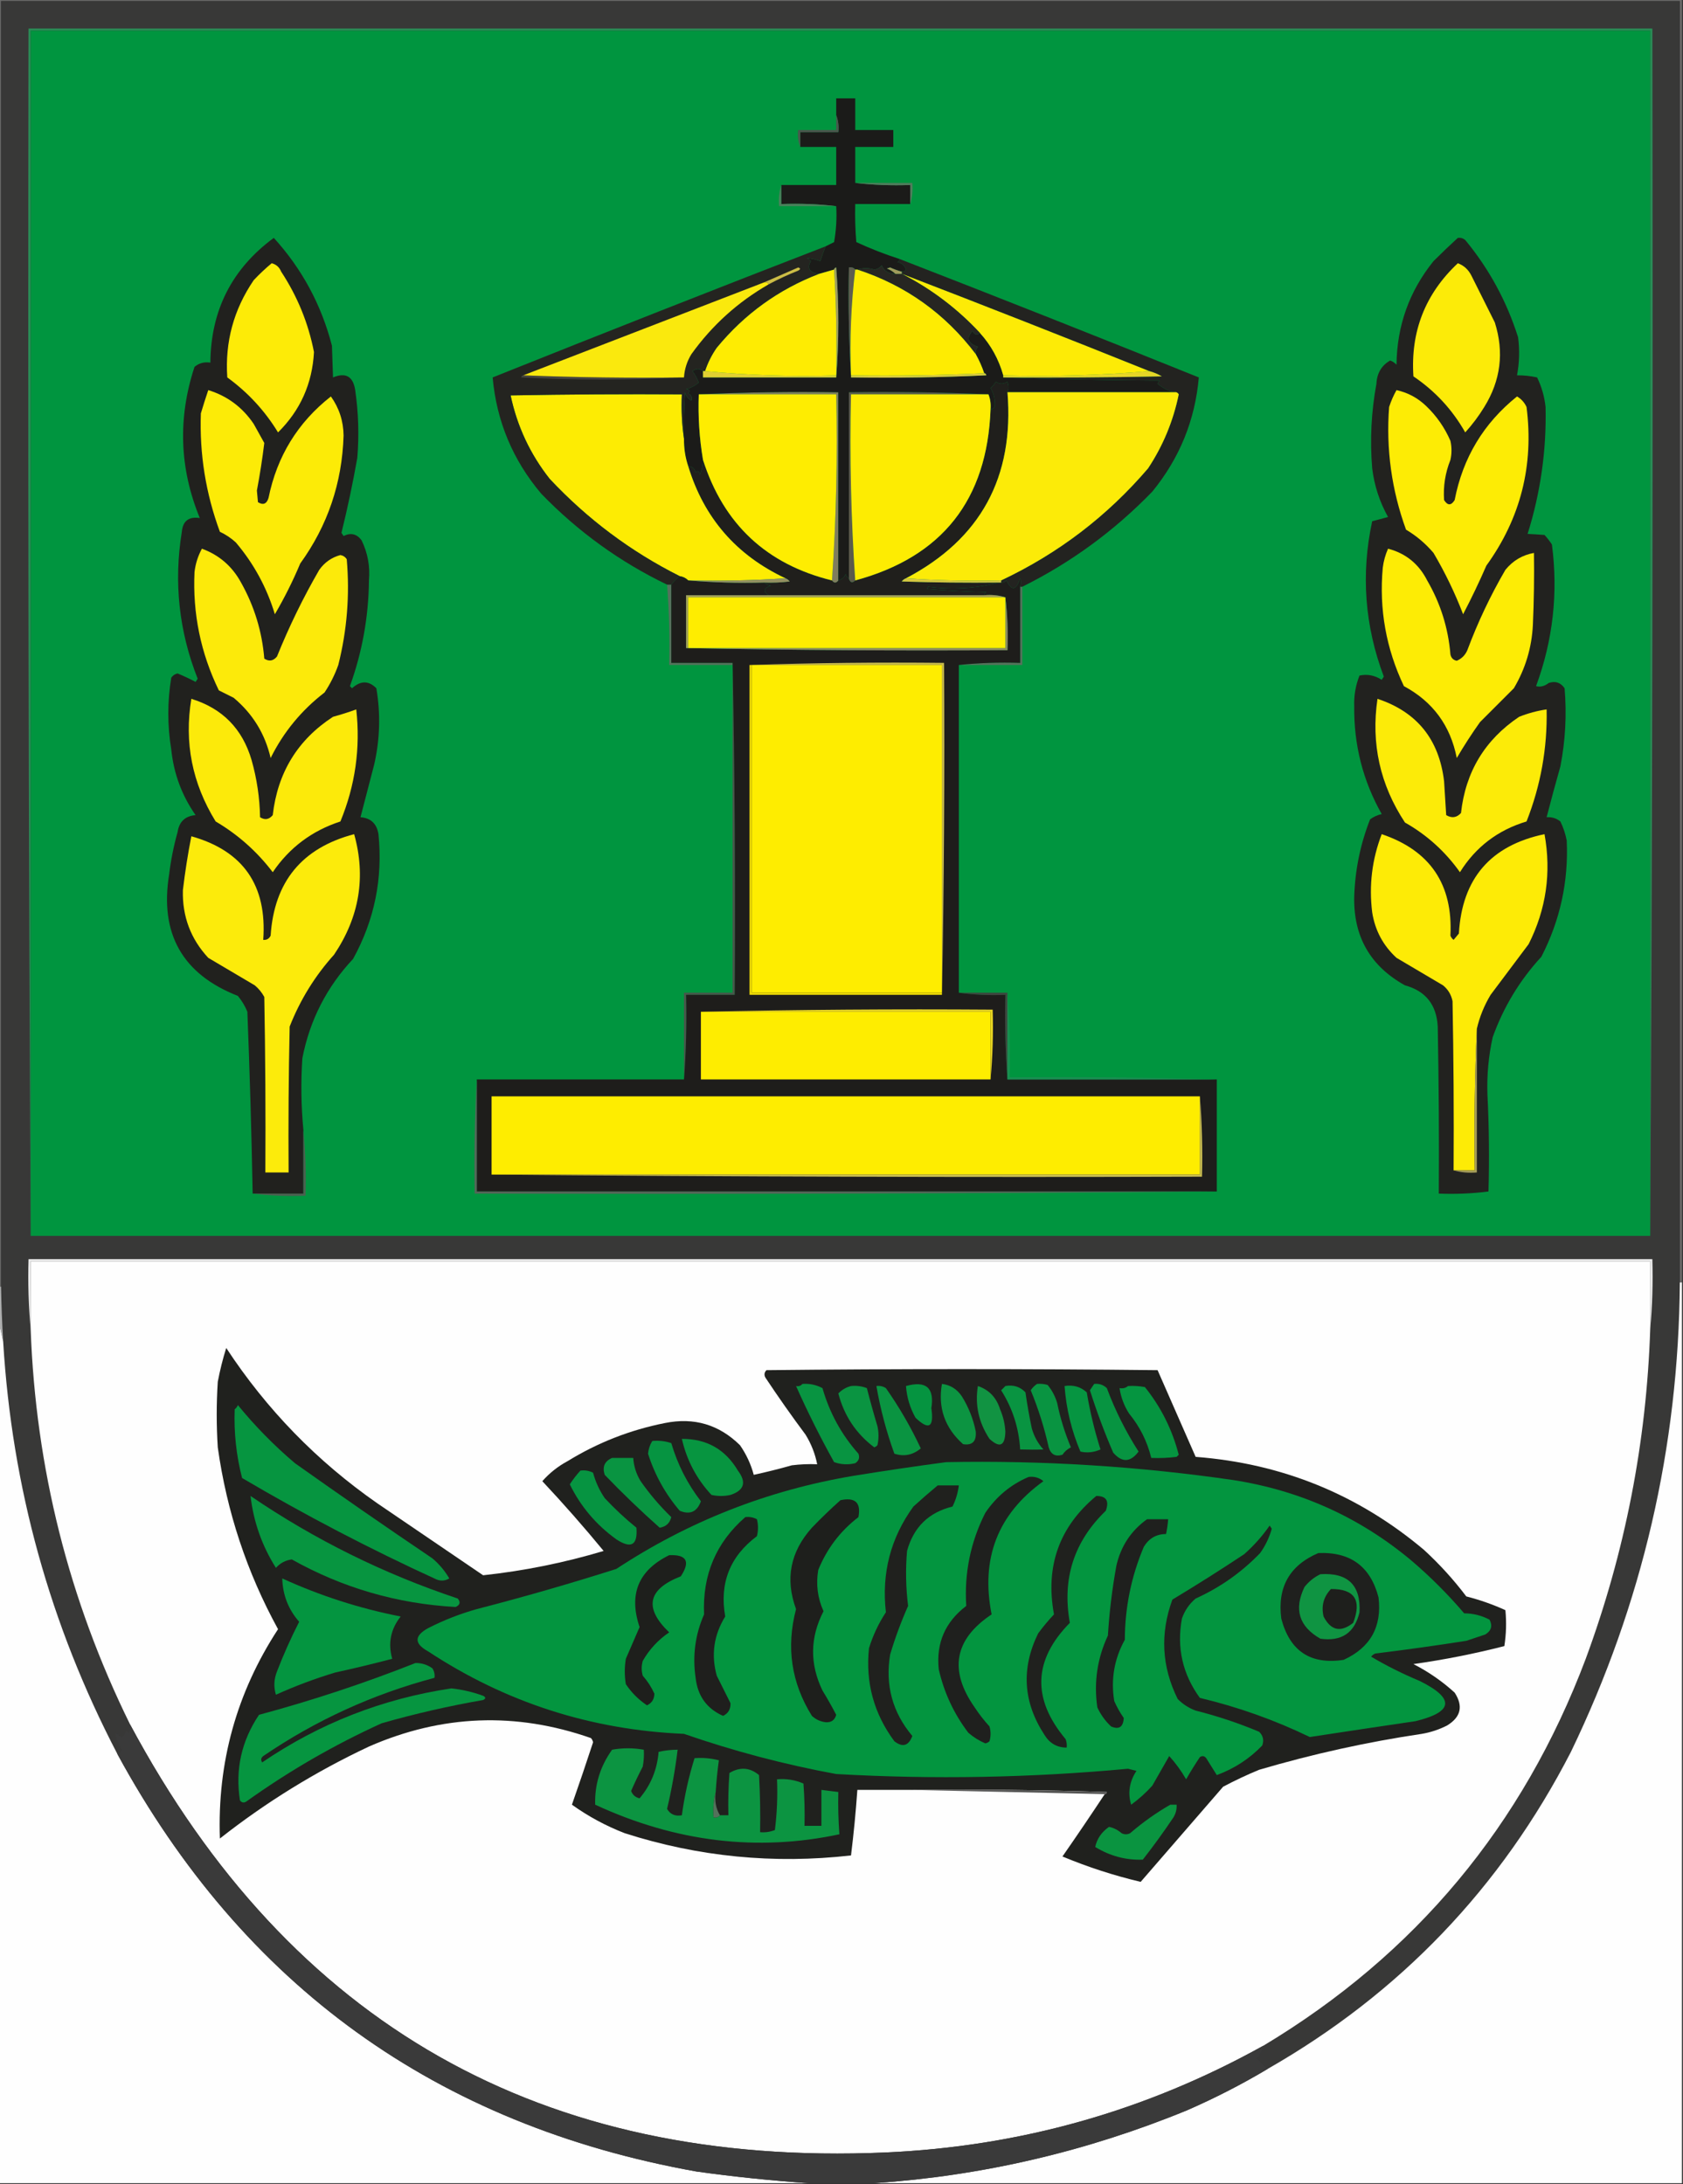 <?xml version="1.0" encoding="UTF-8"?>
<!DOCTYPE svg PUBLIC "-//W3C//DTD SVG 1.1//EN" "http://www.w3.org/Graphics/SVG/1.1/DTD/svg11.dtd">
<svg xmlns="http://www.w3.org/2000/svg" version="1.1" width="796px" height="1033px" style="shape-rendering:geometricPrecision; text-rendering:geometricPrecision; image-rendering:optimizeQuality; fill-rule:evenodd; clip-rule:evenodd" xmlns:xlink="http://www.w3.org/1999/xlink">
<rect width="100%" height="100%" fill="#333333" stroke="none"/>
<g><path style="opacity:1" fill="#6c6c6b" d="M -0.5,-0.5 C 264.833,-0.5 530.167,-0.5 795.5,-0.5C 795.5,201.833 795.5,404.167 795.5,606.5C 795.167,606.5 794.833,606.5 794.5,606.5C 794.5,404.5 794.5,202.5 794.5,0.5C 529.833,0.5 265.167,0.5 0.5,0.5C 0.5,203.167 0.5,405.833 0.5,608.5C 0.167,608.5 -0.167,608.5 -0.5,608.5C -0.5,405.5 -0.5,202.5 -0.5,-0.5 Z"/></g>
<g><path style="opacity:1" fill="#383837" d="M 794.5,606.5 C 793.939,684.49 776.773,758.49 743,828.5C 709.96,892.706 662.127,942.706 599.5,978.5C 597.854,976.854 596.188,975.188 594.5,973.5C 595.986,971.698 596.986,969.698 597.5,967.5C 669.46,924.331 720.293,863.331 750,784.5C 768.561,734.195 778.727,682.195 780.5,628.5C 781.495,617.679 781.828,606.679 781.5,595.5C 525.5,595.5 269.5,595.5 13.5,595.5C 13.172,606.679 13.505,617.679 14.5,628.5C 16.852,694.282 32.518,756.616 61.5,815.5C 61.657,816.873 61.49,818.207 61,819.5C 60.586,819.043 60.086,818.709 59.5,818.5C 58.521,821.953 57.021,822.286 55,819.5C 54.833,819.833 54.667,820.167 54.5,820.5C 55.193,822.742 56.193,825.075 57.5,827.5C 57.145,828.522 56.478,829.189 55.5,829.5C 23.638,768.392 5.638,703.392 1.5,634.5C 0.989,625.842 0.656,617.175 0.5,608.5C 0.5,405.833 0.5,203.167 0.5,0.5C 265.167,0.5 529.833,0.5 794.5,0.5C 794.5,202.5 794.5,404.5 794.5,606.5 Z"/></g>
<g><path style="opacity:1" fill="#298f57" d="M 780.5,584.5 C 780.5,394.5 780.5,204.5 780.5,14.5C 525.167,14.5 269.833,14.5 14.5,14.5C 14.5,204.5 14.5,394.5 14.5,584.5C 13.5,394.334 13.167,204.001 13.5,13.5C 269.5,13.5 525.5,13.5 781.5,13.5C 781.833,204.001 781.5,394.334 780.5,584.5 Z"/></g>
<g><path style="opacity:1" fill="#00953f" d="M 780.5,584.5 C 525.167,584.5 269.833,584.5 14.5,584.5C 14.5,394.5 14.5,204.5 14.5,14.5C 269.833,14.5 525.167,14.5 780.5,14.5C 780.5,204.5 780.5,394.5 780.5,584.5 Z"/></g>
<g><path style="opacity:1" fill="#4a554b" d="M 346.5,313.5 C 347.499,365.664 347.832,417.997 347.5,470.5C 339.833,470.5 332.167,470.5 324.5,470.5C 324.829,484.01 324.496,497.344 323.5,510.5C 323.5,496.833 323.5,483.167 323.5,469.5C 331.167,469.5 338.833,469.5 346.5,469.5C 346.5,417.833 346.5,366.167 346.5,314.5C 346.5,314.167 346.5,313.833 346.5,313.5 Z"/></g>
<g><path style="opacity:1" fill="#22221f" d="M 689.5,112.5 C 690.822,112.33 691.989,112.663 693,113.5C 704.279,127.143 712.612,142.476 718,159.5C 718.79,165.552 718.624,171.552 717.5,177.5C 720.639,177.467 723.805,177.8 727,178.5C 729.145,182.934 730.478,187.6 731,192.5C 731.465,212.949 728.631,232.949 722.5,252.5C 725.002,252.621 727.668,252.788 730.5,253C 731.787,254.41 732.954,255.91 734,257.5C 737.008,280.441 734.508,302.774 726.5,324.5C 728.523,325.041 730.523,324.541 732.5,323C 735.636,321.959 738.136,322.793 740,325.5C 741.047,337.938 740.381,350.271 738,362.5C 735.731,370.474 733.564,378.474 731.5,386.5C 733.936,386.317 736.103,386.984 738,388.5C 739.399,391.363 740.399,394.363 741,397.5C 741.896,416.888 737.896,435.222 729,452.5C 718.794,463.569 711.128,476.235 706,490.5C 704.032,499.38 703.199,508.38 703.5,517.5C 704.276,532.831 704.443,548.164 704,563.5C 696.253,564.482 688.42,564.815 680.5,564.5C 680.667,538.165 680.5,511.831 680,485.5C 679.445,475.177 674.278,468.677 664.5,466C 648.077,456.89 640.077,442.89 640.5,424C 640.909,411.375 643.409,399.208 648,387.5C 649.648,386.283 651.481,385.45 653.5,385C 644.615,369.267 640.281,352.267 640.5,334C 640.322,328.973 641.155,324.139 643,319.5C 646.635,318.694 650.135,319.36 653.5,321.5C 653.833,321 654.167,320.5 654.5,320C 645.457,295.989 643.624,271.489 649,246.5C 651.473,245.88 653.973,245.214 656.5,244.5C 652.513,237.37 650.013,229.704 649,221.5C 647.892,208.058 648.559,194.725 651,181.5C 651.244,176.505 653.41,172.838 657.5,170.5C 658.672,170.919 659.672,171.585 660.5,172.5C 660.705,154.045 666.538,137.712 678,123.5C 681.812,119.702 685.645,116.035 689.5,112.5 Z"/></g>
<g><path style="opacity:1" fill="#fdeb06" d="M 698.5,486.5 C 697.503,508.66 697.169,530.994 697.5,553.5C 694.167,553.5 690.833,553.5 687.5,553.5C 687.667,526.831 687.5,500.165 687,473.5C 686.394,470.452 684.894,467.952 682.5,466C 675.167,461.667 667.833,457.333 660.5,453C 654.186,447.207 650.352,440.041 649,431.5C 647.418,418.764 648.918,406.431 653.5,394.5C 676.392,402.242 687.226,418.242 686,442.5C 686.308,443.308 686.808,443.975 687.5,444.5C 688.333,443.5 689.167,442.5 690,441.5C 691.497,415.503 704.997,399.836 730.5,394.5C 733.791,412.717 731.291,430.051 723,446.5C 717,454.5 711,462.5 705,470.5C 701.985,475.525 699.818,480.858 698.5,486.5 Z"/></g>
<g><path style="opacity:1" fill="#fceb08" d="M 651.5,330.5 C 670.154,336.677 680.654,349.677 683,369.5C 683.333,374.833 683.667,380.167 684,385.5C 686.642,387.059 688.975,386.725 691,384.5C 693.149,365.025 702.316,349.858 718.5,339C 722.716,337.316 727.049,336.149 731.5,335.5C 731.872,353.808 728.705,371.474 722,388.5C 708.437,392.572 697.937,400.572 690.5,412.5C 683.554,402.718 674.887,394.885 664.5,389C 652.721,371.165 648.388,351.665 651.5,330.5 Z"/></g>
<g><path style="opacity:1" fill="#21211e" d="M 143.5,534.5 C 143.5,544.5 143.5,554.5 143.5,564.5C 135.5,564.5 127.5,564.5 119.5,564.5C 118.967,535.955 118.133,507.288 117,478.5C 115.877,475.751 114.377,473.251 112.5,471C 86.271,460.723 75.438,441.556 80,413.5C 80.82,406.731 82.154,400.065 84,393.5C 84.748,388.585 87.581,385.918 92.5,385.5C 86.013,376.211 82.18,365.878 81,354.5C 79.142,343.132 79.142,331.798 81,320.5C 81.739,319.426 82.739,318.759 84,318.5C 86.894,319.697 89.727,321.03 92.5,322.5C 92.833,322 93.167,321.5 93.5,321C 84.633,298.561 82.133,275.394 86,251.5C 86.466,246.377 89.3,244.21 94.5,245C 84.874,221.576 84.04,197.742 92,173.5C 94.135,171.722 96.635,171.055 99.5,171.5C 99.709,146.747 109.709,127.081 129.5,112.5C 142.833,127.161 152,144.161 157,163.5C 157.15,168.572 157.317,173.572 157.5,178.5C 163.51,175.998 167.01,177.998 168,184.5C 169.541,195.116 169.875,205.783 169,216.5C 166.896,228.415 164.396,240.249 161.5,252C 161.833,252.5 162.167,253 162.5,253.5C 165.903,251.813 168.736,252.48 171,255.5C 173.913,261.476 175.079,267.809 174.5,274.5C 174.323,291.715 171.323,308.382 165.5,324.5C 165.833,324.833 166.167,325.167 166.5,325.5C 170.534,321.831 174.367,321.831 178,325.5C 180.047,337.53 179.714,349.53 177,361.5C 174.814,369.859 172.647,378.192 170.5,386.5C 175.358,386.854 178.192,389.521 179,394.5C 181.122,415.442 177.122,435.109 167,453.5C 154.506,466.822 146.506,482.488 143,500.5C 142.257,511.86 142.423,523.193 143.5,534.5 Z"/></g>
<g><path style="opacity:1" fill="#fcea0a" d="M 90.5,330.5 C 105.179,335.013 114.679,344.68 119,359.5C 121.499,368.328 122.832,377.328 123,386.5C 125.267,387.935 127.267,387.602 129,385.5C 131.297,365.375 140.797,349.875 157.5,339C 161.22,337.987 164.886,336.82 168.5,335.5C 170.53,353.793 168.03,371.46 161,388.5C 147.53,392.888 136.863,400.888 129,412.5C 121.538,402.701 112.538,394.701 102,388.5C 90.894,370.472 87.061,351.139 90.5,330.5 Z"/></g>
<g><path style="opacity:1" fill="#57715c" d="M 482.5,277.5 C 482.833,277.5 483.167,277.5 483.5,277.5C 483.5,289.833 483.5,302.167 483.5,314.5C 473.5,314.5 463.5,314.5 453.5,314.5C 462.986,313.506 472.652,313.173 482.5,313.5C 482.5,301.5 482.5,289.5 482.5,277.5 Z"/></g>
<g><path style="opacity:1" fill="#55715c" d="M 315.5,276.5 C 316.167,276.5 316.833,276.5 317.5,276.5C 317.5,288.833 317.5,301.167 317.5,313.5C 327.167,313.5 336.833,313.5 346.5,313.5C 346.5,313.833 346.5,314.167 346.5,314.5C 336.5,314.5 326.5,314.5 316.5,314.5C 316.813,301.754 316.48,289.087 315.5,276.5 Z"/></g>
<g><path style="opacity:1" fill="#fdec05" d="M 656.5,259.5 C 664.868,261.693 671.034,266.693 675,274.5C 681.291,285.328 684.958,296.994 686,309.5C 686.347,311.18 687.347,312.18 689,312.5C 691.321,311.513 692.987,309.846 694,307.5C 698.941,294.287 704.941,281.621 712,269.5C 715.561,265.14 720.061,262.474 725.5,261.5C 725.667,272.838 725.5,284.172 725,295.5C 724.48,306.249 721.48,316.249 716,325.5C 710.694,330.806 705.36,336.14 700,341.5C 696.084,346.996 692.418,352.663 689,358.5C 686.013,343.175 677.679,331.842 664,324.5C 655.557,306.732 652.224,288.065 654,268.5C 654.395,265.348 655.228,262.348 656.5,259.5 Z"/></g>
<g><path style="opacity:1" fill="#fcea0a" d="M 95.5,259.5 C 103.646,262.475 109.813,267.808 114,275.5C 120.288,286.696 123.954,298.696 125,311.5C 127.267,312.935 129.267,312.602 131,310.5C 136.718,296.33 143.385,282.663 151,269.5C 153.545,265.941 156.879,263.608 161,262.5C 162.326,262.755 163.326,263.422 164,264.5C 165.468,281.405 164.135,298.071 160,314.5C 158.361,319.112 156.194,323.446 153.5,327.5C 142.574,335.918 134.074,346.251 128,358.5C 125.359,347.053 119.525,337.553 110.5,330C 108.167,328.833 105.833,327.667 103.5,326.5C 94.91,308.806 91.076,290.14 92,270.5C 92.474,266.578 93.641,262.912 95.5,259.5 Z"/></g>
<g><path style="opacity:1" fill="#201f1c" d="M 476.5,185.5 C 479.759,225.669 463.759,255.002 428.5,273.5C 427.711,273.783 427.044,274.283 426.5,275C 441.83,275.5 457.163,275.667 472.5,275.5C 461.543,278.342 450.376,279.009 439,277.5C 438.833,277.833 438.667,278.167 438.5,278.5C 447.816,279.332 457.149,279.832 466.5,280C 465.944,280.383 465.611,280.883 465.5,281.5C 431.5,281.5 397.5,281.5 363.5,281.5C 360.825,279.624 361.158,278.124 364.5,277C 363.263,276.768 362.263,276.268 361.5,275.5C 365.514,275.666 369.514,275.499 373.5,275C 372.956,274.283 372.289,273.783 371.5,273.5C 348.273,262.612 332.94,244.945 325.5,220.5C 327.411,220.574 328.578,221.574 329,223.5C 330.016,222.366 330.683,222.699 331,224.5C 331.977,222.26 332.477,219.927 332.5,217.5C 342.226,247.894 362.559,266.894 393.5,274.5C 394.5,275.833 395.5,275.833 396.5,274.5C 398.113,274.056 399.28,273.056 400,271.5C 400.278,272.416 400.778,273.082 401.5,273.5C 402.053,275.552 403.053,275.885 404.5,274.5C 445.592,263.398 466.925,236.398 468.5,193.5C 469.497,193.53 470.164,193.03 470.5,192C 470.622,188.793 469.955,185.959 468.5,183.5C 469.522,182.646 470.355,181.646 471,180.5C 472.796,181.767 474.629,181.767 476.5,180.5C 477.147,182.54 477.147,184.207 476.5,185.5 Z"/></g>
<g><path style="opacity:1" fill="#fceb07" d="M 98.5,184.5 C 107.509,187.265 114.676,192.598 120,200.5C 121.667,203.5 123.333,206.5 125,209.5C 124.091,216.99 122.924,224.49 121.5,232C 121.667,233.833 121.833,235.667 122,237.5C 124.454,239.013 126.121,238.346 127,235.5C 131.016,215.777 140.85,199.777 156.5,187.5C 160.414,192.971 162.414,199.138 162.5,206C 161.815,228.391 154.982,248.557 142,266.5C 138.527,274.779 134.527,282.779 130,290.5C 126.164,277.822 119.997,266.489 111.5,256.5C 109.258,254.461 106.758,252.795 104,251.5C 97.316,233.397 94.316,214.731 95,195.5C 96.105,191.797 97.272,188.131 98.5,184.5 Z"/></g>
<g><path style="opacity:1" fill="#232320" d="M 425.5,122.5 C 472.812,140.88 519.979,159.547 567,178.5C 565.224,198.725 557.89,216.725 545,232.5C 527.006,251.065 506.506,266.065 483.5,277.5C 483.167,277.5 482.833,277.5 482.5,277.5C 482.906,275.891 482.906,274.557 482.5,273.5C 480.663,279.278 478.496,279.611 476,274.5C 475.329,275.252 474.496,275.586 473.5,275.5C 473.5,275.167 473.5,274.833 473.5,274.5C 500.517,261.757 523.684,244.09 543,221.5C 550.062,210.827 554.896,199.161 557.5,186.5C 557.043,185.702 556.376,185.369 555.5,185.5C 552.849,185.025 550.182,183.692 547.5,181.5C 547.709,180.914 548.043,180.414 548.5,180C 523.663,179.832 498.997,179.332 474.5,178.5C 499.502,178.667 524.502,178.5 549.5,178C 547.593,176.878 545.593,176.045 543.5,175.5C 504.56,159.858 465.56,144.524 426.5,129.5C 426.5,129.167 426.5,128.833 426.5,128.5C 427.376,128.631 428.043,128.298 428.5,127.5C 427.855,125.568 426.521,124.401 424.5,124C 425.056,123.617 425.389,123.117 425.5,122.5 Z"/></g>
<g><path style="opacity:1" fill="#fdec05" d="M 660.5,184.5 C 665.865,185.683 670.532,188.183 674.5,192C 679.442,196.714 683.275,202.214 686,208.5C 686.667,211.5 686.667,214.5 686,217.5C 683.546,223.637 682.546,229.971 683,236.5C 684.667,239.167 686.333,239.167 688,236.5C 691.874,216.485 701.707,200.152 717.5,187.5C 719.527,188.693 721.027,190.36 722,192.5C 725.522,220.08 719.189,245.08 703,267.5C 699.622,275.257 695.955,282.924 692,290.5C 688.151,280.467 683.484,270.801 678,261.5C 674.253,257.082 669.92,253.416 665,250.5C 658.176,231.721 655.51,212.388 657,192.5C 657.906,189.69 659.073,187.024 660.5,184.5 Z"/></g>
<g><path style="opacity:1" fill="#5b5a4b" d="M 467.5,186.5 C 445.833,186.5 424.167,186.5 402.5,186.5C 401.841,216.186 402.508,245.519 404.5,274.5C 403.053,275.885 402.053,275.552 401.5,273.5C 401.5,244.167 401.5,214.833 401.5,185.5C 423.673,185.169 445.673,185.503 467.5,186.5 Z"/></g>
<g><path style="opacity:1" fill="#807d5e" d="M 330.5,186.5 C 352.327,185.503 374.327,185.169 396.5,185.5C 396.5,215.167 396.5,244.833 396.5,274.5C 395.5,275.833 394.5,275.833 393.5,274.5C 395.492,245.519 396.159,216.186 395.5,186.5C 373.833,186.5 352.167,186.5 330.5,186.5 Z"/></g>
<g><path style="opacity:1" fill="#1b1b19" d="M 404.5,86.5 C 412.984,87.493 421.651,87.826 430.5,87.5C 430.5,90.5 430.5,93.5 430.5,96.5C 421.833,96.5 413.167,96.5 404.5,96.5C 404.334,102.509 404.501,108.509 405,114.5C 411.677,117.589 418.51,120.256 425.5,122.5C 425.389,123.117 425.056,123.617 424.5,124C 426.521,124.401 427.855,125.568 428.5,127.5C 428.043,128.298 427.376,128.631 426.5,128.5C 424.634,127.986 422.8,127.32 421,126.5C 420.5,126.667 420,126.833 419.5,127C 421.066,127.608 422.4,128.442 423.5,129.5C 420.439,129.556 418.272,128.222 417,125.5C 416.161,126.624 414.994,127.291 413.5,127.5C 410.929,126.647 408.262,126.647 405.5,127.5C 405.167,127.5 404.833,127.5 404.5,127.5C 403.791,126.596 402.791,126.263 401.5,126.5C 401.17,144.008 401.503,161.341 402.5,178.5C 423.844,178.833 445.177,178.5 466.5,177.5C 466.376,176.893 466.043,176.56 465.5,176.5C 464.439,173.378 463.105,170.378 461.5,167.5C 461.33,166.178 461.663,165.011 462.5,164C 457.724,162.358 456.891,159.858 460,156.5C 460.953,158.373 462.12,158.706 463.5,157.5C 468.72,163.27 472.387,169.937 474.5,177.5C 474.5,177.833 474.5,178.167 474.5,178.5C 498.997,179.332 523.663,179.832 548.5,180C 548.043,180.414 547.709,180.914 547.5,181.5C 550.182,183.692 552.849,185.025 555.5,185.5C 529.167,185.5 502.833,185.5 476.5,185.5C 477.147,184.207 477.147,182.54 476.5,180.5C 474.629,181.767 472.796,181.767 471,180.5C 470.355,181.646 469.522,182.646 468.5,183.5C 469.955,185.959 470.622,188.793 470.5,192C 470.164,193.03 469.497,193.53 468.5,193.5C 468.702,191.05 468.369,188.717 467.5,186.5C 445.673,185.503 423.673,185.169 401.5,185.5C 401.5,214.833 401.5,244.167 401.5,273.5C 400.778,273.082 400.278,272.416 400,271.5C 399.28,273.056 398.113,274.056 396.5,274.5C 396.5,244.833 396.5,215.167 396.5,185.5C 374.327,185.169 352.327,185.503 330.5,186.5C 330.11,196.926 330.776,207.259 332.5,217.5C 332.477,219.927 331.977,222.26 331,224.5C 330.683,222.699 330.016,222.366 329,223.5C 328.578,221.574 327.411,220.574 325.5,220.5C 324.093,216.317 323.426,211.984 323.5,207.5C 323.334,200.159 323.5,192.826 324,185.5C 324.415,187.291 325.415,188.624 327,189.5C 327.507,188.004 327.007,186.837 325.5,186C 326.634,184.984 326.301,184.317 324.5,184C 326.422,183.61 328.422,182.61 330.5,181C 329.782,179.013 328.782,177.179 327.5,175.5C 329.299,174.212 330.965,174.212 332.5,175.5C 332.5,176.5 332.5,177.5 332.5,178.5C 353.5,178.5 374.5,178.5 395.5,178.5C 396.827,161.329 396.827,143.995 395.5,126.5C 394.893,126.624 394.56,126.957 394.5,127.5C 392.167,128.167 389.833,128.833 387.5,129.5C 382.899,128.99 381.566,126.99 383.5,123.5C 382.975,122.808 382.308,122.308 381.5,122C 383.952,122.29 386.119,122.79 388,123.5C 388.744,121.1 389.577,118.767 390.5,116.5C 391.807,115.847 393.14,115.18 394.5,114.5C 395.495,108.872 395.829,103.206 395.5,97.5C 387.016,96.507 378.349,96.174 369.5,96.5C 369.5,93.5 369.5,90.5 369.5,87.5C 378.167,87.5 386.833,87.5 395.5,87.5C 395.5,81.5 395.5,75.5 395.5,69.5C 389.833,69.5 384.167,69.5 378.5,69.5C 378.5,67.167 378.5,64.833 378.5,62.5C 384.5,62.5 390.5,62.5 396.5,62.5C 396.806,59.615 396.473,56.948 395.5,54.5C 395.5,51.833 395.5,49.167 395.5,46.5C 398.5,46.5 401.5,46.5 404.5,46.5C 404.5,51.5 404.5,56.5 404.5,61.5C 410.5,61.5 416.5,61.5 422.5,61.5C 422.5,64.167 422.5,66.833 422.5,69.5C 416.5,69.5 410.5,69.5 404.5,69.5C 404.5,75.167 404.5,80.833 404.5,86.5 Z"/></g>
<g><path style="opacity:1" fill="#fceb08" d="M 476.5,185.5 C 502.833,185.5 529.167,185.5 555.5,185.5C 556.376,185.369 557.043,185.702 557.5,186.5C 554.896,199.161 550.062,210.827 543,221.5C 523.684,244.09 500.517,261.757 473.5,274.5C 458.324,274.829 443.324,274.496 428.5,273.5C 463.759,255.002 479.759,225.669 476.5,185.5 Z"/></g>
<g><path style="opacity:1" fill="#fdec02" d="M 467.5,186.5 C 468.369,188.717 468.702,191.05 468.5,193.5C 466.925,236.398 445.592,263.398 404.5,274.5C 402.508,245.519 401.841,216.186 402.5,186.5C 424.167,186.5 445.833,186.5 467.5,186.5 Z"/></g>
<g><path style="opacity:1" fill="#feed01" d="M 330.5,186.5 C 352.167,186.5 373.833,186.5 395.5,186.5C 396.159,216.186 395.492,245.519 393.5,274.5C 362.559,266.894 342.226,247.894 332.5,217.5C 330.776,207.259 330.11,196.926 330.5,186.5 Z"/></g>
<g><path style="opacity:1" fill="#fdec03" d="M 323.5,207.5 C 323.426,211.984 324.093,216.317 325.5,220.5C 332.94,244.945 348.273,262.612 371.5,273.5C 356.342,274.496 341.009,274.83 325.5,274.5C 324.395,273.4 323.062,272.733 321.5,272.5C 298.358,260.88 277.858,245.546 260,226.5C 250.768,214.819 244.601,201.652 241.5,187C 268.498,186.5 295.498,186.333 322.5,186.5C 322.175,193.687 322.509,200.687 323.5,207.5 Z"/></g>
<g><path style="opacity:1" fill="#242420" d="M 390.5,116.5 C 389.577,118.767 388.744,121.1 388,123.5C 386.119,122.79 383.952,122.29 381.5,122C 382.308,122.308 382.975,122.808 383.5,123.5C 381.566,126.99 382.899,128.99 387.5,129.5C 368.303,136.86 352.136,148.526 339,164.5C 336.628,167.91 334.795,171.577 333.5,175.5C 333.167,175.5 332.833,175.5 332.5,175.5C 330.965,174.212 329.299,174.212 327.5,175.5C 328.782,177.179 329.782,179.013 330.5,181C 328.422,182.61 326.422,183.61 324.5,184C 326.301,184.317 326.634,184.984 325.5,186C 327.007,186.837 327.507,188.004 327,189.5C 325.415,188.624 324.415,187.291 324,185.5C 323.5,192.826 323.334,200.159 323.5,207.5C 322.509,200.687 322.175,193.687 322.5,186.5C 295.498,186.333 268.498,186.5 241.5,187C 244.601,201.652 250.768,214.819 260,226.5C 277.858,245.546 298.358,260.88 321.5,272.5C 320,273.625 318.667,274.959 317.5,276.5C 316.833,276.5 316.167,276.5 315.5,276.5C 293.168,265.739 273.334,251.405 256,233.5C 242.533,217.569 234.866,199.236 233,178.5C 285.388,157.537 337.888,136.871 390.5,116.5 Z"/></g>
<g><path style="opacity:1" fill="#46453e" d="M 247.5,177.5 C 272.661,178.498 297.995,178.831 323.5,178.5C 297.997,179.829 272.33,179.829 246.5,178.5C 246.624,177.893 246.957,177.56 247.5,177.5 Z"/></g>
<g><path style="opacity:1" fill="#e6d527" d="M 543.5,175.5 C 545.593,176.045 547.593,176.878 549.5,178C 524.502,178.5 499.502,178.667 474.5,178.5C 474.5,178.167 474.5,177.833 474.5,177.5C 497.858,178.156 520.858,177.49 543.5,175.5 Z"/></g>
<g><path style="opacity:1" fill="#d8c83e" d="M 465.5,176.5 C 466.043,176.56 466.376,176.893 466.5,177.5C 445.177,178.5 423.844,178.833 402.5,178.5C 402.5,178.167 402.5,177.833 402.5,177.5C 423.673,177.831 444.673,177.497 465.5,176.5 Z"/></g>
<g><path style="opacity:1" fill="#e1cf32" d="M 332.5,175.5 C 332.833,175.5 333.167,175.5 333.5,175.5C 353.806,177.488 374.473,178.155 395.5,177.5C 395.5,177.833 395.5,178.167 395.5,178.5C 374.5,178.5 353.5,178.5 332.5,178.5C 332.5,177.5 332.5,176.5 332.5,175.5 Z"/></g>
<g><path style="opacity:1" fill="#fdeb06" d="M 426.5,129.5 C 465.56,144.524 504.56,159.858 543.5,175.5C 520.858,177.49 497.858,178.156 474.5,177.5C 472.387,169.937 468.72,163.27 463.5,157.5C 452.781,145.98 440.448,136.647 426.5,129.5 Z"/></g>
<g><path style="opacity:1" fill="#fceb08" d="M 689.5,124.5 C 692.385,125.545 694.552,127.545 696,130.5C 699.667,137.833 703.333,145.167 707,152.5C 711.46,166.592 709.793,179.926 702,192.5C 699.385,196.783 696.385,200.783 693,204.5C 686.927,193.76 678.761,184.926 668.5,178C 667.085,156.8 674.085,138.967 689.5,124.5 Z"/></g>
<g><path style="opacity:1" fill="#a29c60" d="M 394.5,127.5 C 394.56,126.957 394.893,126.624 395.5,126.5C 396.827,143.995 396.827,161.329 395.5,178.5C 395.5,178.167 395.5,177.833 395.5,177.5C 395.83,160.658 395.497,143.992 394.5,127.5 Z"/></g>
<g><path style="opacity:1" fill="#fae90d" d="M 361.5,133.5 C 362.492,133.328 363.158,133.662 363.5,134.5C 348.946,142.86 336.779,153.86 327,167.5C 324.924,170.893 323.758,174.56 323.5,178.5C 297.995,178.831 272.661,178.498 247.5,177.5C 285.5,162.833 323.5,148.167 361.5,133.5 Z"/></g>
<g><path style="opacity:1" fill="#feec02" d="M 394.5,127.5 C 395.497,143.992 395.83,160.658 395.5,177.5C 374.473,178.155 353.806,177.488 333.5,175.5C 334.795,171.577 336.628,167.91 339,164.5C 352.136,148.526 368.303,136.86 387.5,129.5C 389.833,128.833 392.167,128.167 394.5,127.5 Z"/></g>
<g><path style="opacity:1" fill="#272622" d="M 423.5,129.5 C 424.5,129.5 425.5,129.5 426.5,129.5C 440.448,136.647 452.781,145.98 463.5,157.5C 462.12,158.706 460.953,158.373 460,156.5C 456.891,159.858 457.724,162.358 462.5,164C 461.663,165.011 461.33,166.178 461.5,167.5C 446.987,148.316 428.32,134.983 405.5,127.5C 408.262,126.647 410.929,126.647 413.5,127.5C 414.994,127.291 416.161,126.624 417,125.5C 418.272,128.222 420.439,129.556 423.5,129.5 Z"/></g>
<g><path style="opacity:1" fill="#5e5c4f" d="M 404.5,127.5 C 402.515,143.8 401.848,160.466 402.5,177.5C 402.5,177.833 402.5,178.167 402.5,178.5C 401.503,161.341 401.17,144.008 401.5,126.5C 402.791,126.263 403.791,126.596 404.5,127.5 Z"/></g>
<g><path style="opacity:1" fill="#fdeb07" d="M 128.5,124.5 C 130.624,125.031 132.124,126.365 133,128.5C 140.684,140.193 145.85,152.859 148.5,166.5C 147.698,181.43 142.032,194.096 131.5,204.5C 125.255,194.254 117.255,185.587 107.5,178.5C 106.359,161.733 110.525,146.4 120,132.5C 122.729,129.601 125.562,126.934 128.5,124.5 Z"/></g>
<g><path style="opacity:1" fill="#feec02" d="M 404.5,127.5 C 404.833,127.5 405.167,127.5 405.5,127.5C 428.32,134.983 446.987,148.316 461.5,167.5C 463.105,170.378 464.439,173.378 465.5,176.5C 444.673,177.497 423.673,177.831 402.5,177.5C 401.848,160.466 402.515,143.8 404.5,127.5 Z"/></g>
<g><path style="opacity:1" fill="#ccbd46" d="M 363.5,134.5 C 363.158,133.662 362.492,133.328 361.5,133.5C 366.732,131.191 372.065,128.857 377.5,126.5C 378.696,126.846 378.696,127.346 377.5,128C 372.656,129.924 367.99,132.09 363.5,134.5 Z"/></g>
<g><path style="opacity:1" fill="#a19a5b" d="M 426.5,128.5 C 426.5,128.833 426.5,129.167 426.5,129.5C 425.5,129.5 424.5,129.5 423.5,129.5C 422.4,128.442 421.066,127.608 419.5,127C 420,126.833 420.5,126.667 421,126.5C 422.8,127.32 424.634,127.986 426.5,128.5 Z"/></g>
<g><path style="opacity:1" fill="#4a815b" d="M 369.5,87.5 C 369.5,90.5 369.5,93.5 369.5,96.5C 378.349,96.174 387.016,96.507 395.5,97.5C 386.5,97.5 377.5,97.5 368.5,97.5C 368.187,93.958 368.521,90.625 369.5,87.5 Z"/></g>
<g><path style="opacity:1" fill="#507c5b" d="M 404.5,86.5 C 413.5,86.5 422.5,86.5 431.5,86.5C 431.813,90.042 431.479,93.375 430.5,96.5C 430.5,93.5 430.5,90.5 430.5,87.5C 421.651,87.826 412.984,87.493 404.5,86.5 Z"/></g>
<g><path style="opacity:1" fill="#4b564d" d="M 395.5,54.5 C 396.473,56.948 396.806,59.615 396.5,62.5C 390.5,62.5 384.5,62.5 378.5,62.5C 378.5,64.833 378.5,67.167 378.5,69.5C 377.527,67.052 377.194,64.385 377.5,61.5C 383.5,61.5 389.5,61.5 395.5,61.5C 395.5,59.167 395.5,56.833 395.5,54.5 Z"/></g>
<g><path style="opacity:1" fill="#fceb0b" d="M 167.5,394.5 C 173.155,414.709 169.989,433.709 158,451.5C 148.955,461.55 141.955,472.883 137,485.5C 136.5,508.498 136.333,531.498 136.5,554.5C 132.833,554.5 129.167,554.5 125.5,554.5C 125.667,526.831 125.5,499.165 125,471.5C 123.859,469.391 122.359,467.558 120.5,466C 113.167,461.667 105.833,457.333 98.5,453C 90.176,444.037 86.176,433.371 86.5,421C 87.512,412.441 88.846,403.941 90.5,395.5C 115.029,402.404 126.363,418.738 124.5,444.5C 126.124,444.64 127.29,443.973 128,442.5C 129.661,417.008 142.827,401.008 167.5,394.5 Z"/></g>
<g><path style="opacity:1" fill="#3e443e" d="M 453.5,469.5 C 461.167,469.5 468.833,469.5 476.5,469.5C 476.5,483.167 476.5,496.833 476.5,510.5C 475.504,497.344 475.171,484.01 475.5,470.5C 467.981,470.825 460.648,470.492 453.5,469.5 Z"/></g>
<g><path style="opacity:1" fill="#1e1d1b" d="M 321.5,272.5 C 323.062,272.733 324.395,273.4 325.5,274.5C 337.322,275.495 349.322,275.828 361.5,275.5C 362.263,276.268 363.263,276.768 364.5,277C 361.158,278.124 360.825,279.624 363.5,281.5C 350.5,281.5 337.5,281.5 324.5,281.5C 324.5,289.833 324.5,298.167 324.5,306.5C 374.997,307.499 425.664,307.832 476.5,307.5C 476.826,298.983 476.493,290.65 475.5,282.5C 472.375,281.521 469.042,281.187 465.5,281.5C 465.611,280.883 465.944,280.383 466.5,280C 457.149,279.832 447.816,279.332 438.5,278.5C 438.667,278.167 438.833,277.833 439,277.5C 450.376,279.009 461.543,278.342 472.5,275.5C 472.833,275.5 473.167,275.5 473.5,275.5C 474.496,275.586 475.329,275.252 476,274.5C 478.496,279.611 480.663,279.278 482.5,273.5C 482.906,274.557 482.906,275.891 482.5,277.5C 482.5,289.5 482.5,301.5 482.5,313.5C 472.652,313.173 462.986,313.506 453.5,314.5C 453.5,366.167 453.5,417.833 453.5,469.5C 460.648,470.492 467.981,470.825 475.5,470.5C 475.171,484.01 475.504,497.344 476.5,510.5C 509.5,510.5 542.5,510.5 575.5,510.5C 575.5,528.167 575.5,545.833 575.5,563.5C 458.833,563.5 342.167,563.5 225.5,563.5C 225.5,545.833 225.5,528.167 225.5,510.5C 258.167,510.5 290.833,510.5 323.5,510.5C 324.496,497.344 324.829,484.01 324.5,470.5C 332.167,470.5 339.833,470.5 347.5,470.5C 347.832,417.997 347.499,365.664 346.5,313.5C 336.833,313.5 327.167,313.5 317.5,313.5C 317.5,301.167 317.5,288.833 317.5,276.5C 318.667,274.959 320,273.625 321.5,272.5 Z"/></g>
<g><path style="opacity:1" fill="#feed00" d="M 331.5,478.5 C 377.167,478.5 422.833,478.5 468.5,478.5C 468.5,489.167 468.5,499.833 468.5,510.5C 422.833,510.5 377.167,510.5 331.5,510.5C 331.5,499.833 331.5,489.167 331.5,478.5 Z"/></g>
<g><path style="opacity:1" fill="#ead721" d="M 331.5,478.5 C 377.33,477.501 423.33,477.168 469.5,477.5C 469.828,488.679 469.495,499.679 468.5,510.5C 468.5,499.833 468.5,489.167 468.5,478.5C 422.833,478.5 377.167,478.5 331.5,478.5 Z"/></g>
<g><path style="opacity:1" fill="#f0dc04" d="M 354.5,314.5 C 354.833,314.5 355.167,314.5 355.5,314.5C 355.5,366.167 355.5,417.833 355.5,469.5C 385.5,469.5 415.5,469.5 445.5,469.5C 445.5,469.833 445.5,470.167 445.5,470.5C 415.167,470.5 384.833,470.5 354.5,470.5C 354.5,418.5 354.5,366.5 354.5,314.5 Z"/></g>
<g><path style="opacity:1" fill="#cabd4c" d="M 354.5,314.5 C 384.995,313.502 415.662,313.169 446.5,313.5C 446.832,366.003 446.499,418.336 445.5,470.5C 445.5,470.167 445.5,469.833 445.5,469.5C 445.5,417.833 445.5,366.167 445.5,314.5C 415.5,314.5 385.5,314.5 355.5,314.5C 355.167,314.5 354.833,314.5 354.5,314.5 Z"/></g>
<g><path style="opacity:1" fill="#feed00" d="M 355.5,314.5 C 385.5,314.5 415.5,314.5 445.5,314.5C 445.5,366.167 445.5,417.833 445.5,469.5C 415.5,469.5 385.5,469.5 355.5,469.5C 355.5,417.833 355.5,366.167 355.5,314.5 Z"/></g>
<g><path style="opacity:1" fill="#8c8860" d="M 475.5,282.5 C 476.493,290.65 476.826,298.983 476.5,307.5C 425.664,307.832 374.997,307.499 324.5,306.5C 324.833,306.5 325.167,306.5 325.5,306.5C 375.5,306.5 425.5,306.5 475.5,306.5C 475.5,298.5 475.5,290.5 475.5,282.5 Z"/></g>
<g><path style="opacity:1" fill="#a79e59" d="M 363.5,281.5 C 397.5,281.5 431.5,281.5 465.5,281.5C 469.042,281.187 472.375,281.521 475.5,282.5C 425.5,282.5 375.5,282.5 325.5,282.5C 325.5,290.5 325.5,298.5 325.5,306.5C 325.167,306.5 324.833,306.5 324.5,306.5C 324.5,298.167 324.5,289.833 324.5,281.5C 337.5,281.5 350.5,281.5 363.5,281.5 Z"/></g>
<g><path style="opacity:1" fill="#feed00" d="M 475.5,282.5 C 475.5,290.5 475.5,298.5 475.5,306.5C 425.5,306.5 375.5,306.5 325.5,306.5C 325.5,298.5 325.5,290.5 325.5,282.5C 375.5,282.5 425.5,282.5 475.5,282.5 Z"/></g>
<g><path style="opacity:1" fill="#d6c741" d="M 428.5,273.5 C 443.324,274.496 458.324,274.829 473.5,274.5C 473.5,274.833 473.5,275.167 473.5,275.5C 473.167,275.5 472.833,275.5 472.5,275.5C 457.163,275.667 441.83,275.5 426.5,275C 427.044,274.283 427.711,273.783 428.5,273.5 Z"/></g>
<g><path style="opacity:1" fill="#949061" d="M 371.5,273.5 C 372.289,273.783 372.956,274.283 373.5,275C 369.514,275.499 365.514,275.666 361.5,275.5C 349.322,275.828 337.322,275.495 325.5,274.5C 341.009,274.83 356.342,274.496 371.5,273.5 Z"/></g>
<g><path style="opacity:1" fill="#198e51" d="M 476.5,469.5 C 477.496,482.656 477.829,495.99 477.5,509.5C 510.338,509.168 543.004,509.502 575.5,510.5C 542.5,510.5 509.5,510.5 476.5,510.5C 476.5,496.833 476.5,483.167 476.5,469.5 Z"/></g>
<g><path style="opacity:1" fill="#feed00" d="M 567.5,518.5 C 567.5,530.833 567.5,543.167 567.5,555.5C 455.833,555.5 344.167,555.5 232.5,555.5C 232.5,543.167 232.5,530.833 232.5,518.5C 344.167,518.5 455.833,518.5 567.5,518.5 Z"/></g>
<g><path style="opacity:1" fill="#a79e59" d="M 698.5,486.5 C 698.5,509.167 698.5,531.833 698.5,554.5C 694.629,554.815 690.962,554.482 687.5,553.5C 690.833,553.5 694.167,553.5 697.5,553.5C 697.169,530.994 697.503,508.66 698.5,486.5 Z"/></g>
<g><path style="opacity:1" fill="#4b6050" d="M 143.5,534.5 C 144.494,544.653 144.828,554.986 144.5,565.5C 135.983,565.826 127.65,565.493 119.5,564.5C 127.5,564.5 135.5,564.5 143.5,564.5C 143.5,554.5 143.5,544.5 143.5,534.5 Z"/></g>
<g><path style="opacity:1" fill="#c9bd50" d="M 567.5,518.5 C 568.495,530.989 568.829,543.656 568.5,556.5C 456.332,556.833 344.332,556.5 232.5,555.5C 344.167,555.5 455.833,555.5 567.5,555.5C 567.5,543.167 567.5,530.833 567.5,518.5 Z"/></g>
<g><path style="opacity:1" fill="#546658" d="M 225.5,510.5 C 225.5,528.167 225.5,545.833 225.5,563.5C 342.167,563.5 458.833,563.5 575.5,563.5C 458.668,564.5 341.668,564.833 224.5,564.5C 224.17,546.326 224.503,528.326 225.5,510.5 Z"/></g>
<g><path style="opacity:1" fill="#eeeeee" d="M 780.5,628.5 C 780.5,617.833 780.5,607.167 780.5,596.5C 525.167,596.5 269.833,596.5 14.5,596.5C 14.5,607.167 14.5,617.833 14.5,628.5C 13.505,617.679 13.172,606.679 13.5,595.5C 269.5,595.5 525.5,595.5 781.5,595.5C 781.828,606.679 781.495,617.679 780.5,628.5 Z"/></g>
<g><path style="opacity:1" fill="#fefefe" d="M 780.5,628.5 C 778.727,682.195 768.561,734.195 750,784.5C 720.293,863.331 669.46,924.331 597.5,967.5C 541.945,998.389 482.278,1015.22 418.5,1018C 256.44,1025 137.44,957.504 61.5,815.5C 32.518,756.616 16.852,694.282 14.5,628.5C 14.5,617.833 14.5,607.167 14.5,596.5C 269.833,596.5 525.167,596.5 780.5,596.5C 780.5,607.167 780.5,617.833 780.5,628.5 Z"/></g>
<g><path style="opacity:1" fill="#aeafaf" d="M -0.5,608.5 C -0.167,608.5 0.167,608.5 0.5,608.5C 0.656,617.175 0.989,625.842 1.5,634.5C 0.833,631.5 0.167,628.5 -0.5,625.5C -0.5,619.833 -0.5,614.167 -0.5,608.5 Z"/></g>
<g><path style="opacity:1" fill="#fefefe" d="M 794.5,606.5 C 794.833,606.5 795.167,606.5 795.5,606.5C 795.5,748.5 795.5,890.5 795.5,1032.5C 668.167,1032.5 540.833,1032.5 413.5,1032.5C 464.604,1029.03 513.937,1017.53 561.5,998C 574.635,992.267 587.301,985.767 599.5,978.5C 662.127,942.706 709.96,892.706 743,828.5C 776.773,758.49 793.939,684.49 794.5,606.5 Z"/></g>
<g><path style="opacity:1" fill="#fefefe" d="M -0.5,625.5 C 0.167,628.5 0.833,631.5 1.5,634.5C 5.638,703.392 23.638,768.392 55.5,829.5C 115.117,939.159 206.451,1004.99 329.5,1027C 347.255,1029.47 364.921,1031.3 382.5,1032.5C 254.833,1032.5 127.167,1032.5 -0.5,1032.5C -0.5,896.833 -0.5,761.167 -0.5,625.5 Z"/></g>
<g><path style="opacity:1" fill="#20211e" d="M 522.5,848.5 C 523.043,848.44 523.376,848.107 523.5,847.5C 492.507,846.5 461.507,846.167 430.5,846.5C 422.167,846.5 413.833,846.5 405.5,846.5C 404.775,856.864 403.775,867.197 402.5,877.5C 366.01,881.653 330.344,878.153 295.5,867C 286.525,863.516 278.192,859.016 270.5,853.5C 273.932,843.704 277.265,833.87 280.5,824C 280.355,823.228 280.022,822.561 279.5,822C 243.998,809.565 208.998,810.898 174.5,826C 149.275,837.855 125.775,852.355 104,869.5C 102.741,833.527 111.908,800.527 131.5,770.5C 116.758,743.584 107.258,714.917 103,684.5C 102.333,674.167 102.333,663.833 103,653.5C 104.024,648.071 105.357,642.738 107,637.5C 126.08,666.58 149.913,691.08 178.5,711C 195.167,722.333 211.833,733.667 228.5,745C 247.812,742.924 266.812,739.091 285.5,733.5C 276.206,722.203 266.539,711.203 256.5,700.5C 259.915,696.622 263.915,693.455 268.5,691C 282.71,682.261 298.043,676.261 314.5,673C 328.268,670.231 340.101,673.731 350,683.5C 352.988,687.808 355.155,692.475 356.5,697.5C 362.513,696.196 368.513,694.696 374.5,693C 378.486,692.501 382.486,692.334 386.5,692.5C 385.518,687.53 383.684,682.863 381,678.5C 374.421,669.675 368.087,660.675 362,651.5C 361.316,650.216 361.483,649.049 362.5,648C 424.167,647.333 485.833,647.333 547.5,648C 553.5,661.667 559.5,675.333 565.5,689C 606.392,692.127 642.392,706.794 673.5,733C 680.867,739.766 687.534,747.099 693.5,755C 699.915,756.64 706.082,758.806 712,761.5C 712.554,767.188 712.387,772.855 711.5,778.5C 697.329,782.12 682.996,784.953 668.5,787C 675.61,790.637 682.11,795.137 688,800.5C 692.136,806.85 690.969,812.016 684.5,816C 680.716,817.947 676.716,819.28 672.5,820C 646.426,823.881 620.759,829.548 595.5,837C 589.713,839.394 584.046,842.06 578.5,845C 565.5,860 552.5,875 539.5,890C 526.934,887.034 514.601,883.034 502.5,878C 509.3,868.224 515.967,858.391 522.5,848.5 Z"/></g>
<g><path style="opacity:1" fill="#099441" d="M 289.5,689.5 C 292.833,689.5 296.167,689.5 299.5,689.5C 299.758,693.44 300.924,697.107 303,700.5C 307.271,706.608 312.104,712.274 317.5,717.5C 316.78,720.387 314.947,722.053 312,722.5C 303.042,714.543 294.375,706.21 286,697.5C 284.78,693.707 285.947,691.04 289.5,689.5 Z"/></g>
<g><path style="opacity:1" fill="#03953f" d="M 447.5,691.5 C 493.12,690.618 538.453,693.451 583.5,700C 615.143,704.976 643.143,717.643 667.5,738C 676.5,745.667 684.833,754 692.5,763C 696.768,763.031 700.768,764.031 704.5,766C 706.005,768.912 705.338,771.245 702.5,773C 699.5,774 696.5,775 693.5,776C 679.204,778.245 664.87,780.245 650.5,782C 649.692,782.308 649.025,782.808 648.5,783.5C 655.822,787.828 663.489,791.661 671.5,795C 688.159,803.277 687.492,809.61 669.5,814C 652.822,816.454 636.156,818.954 619.5,821.5C 602.854,813.451 585.52,807.284 567.5,803C 559.318,791.77 556.484,779.27 559,765.5C 560.302,761.726 562.469,758.559 565.5,756C 577.047,750.786 587.213,743.619 596,734.5C 598.499,731.002 600.332,727.168 601.5,723C 601.167,722.5 600.833,722 600.5,721.5C 597.086,726.42 593.086,730.92 588.5,735C 577.336,742.417 566.002,749.583 554.5,756.5C 548.602,772.587 549.436,788.253 557,803.5C 559.408,805.956 562.241,807.789 565.5,809C 575.782,811.586 585.782,814.919 595.5,819C 597.396,820.808 597.896,822.975 597,825.5C 590.943,831.784 583.776,836.451 575.5,839.5C 573.833,836.833 572.167,834.167 570.5,831.5C 569.635,830.417 568.635,830.251 567.5,831C 565.208,834.416 563.041,837.916 561,841.5C 558.72,837.553 556.053,833.887 553,830.5C 550.347,835.135 547.681,839.801 545,844.5C 541.965,847.87 538.632,850.87 535,853.5C 533.318,847.958 534.151,842.625 537.5,837.5C 536.167,837.167 534.833,836.833 533.5,836.5C 487.571,840.782 441.571,841.616 395.5,839C 370.987,834.494 346.987,828.16 323.5,820C 279.462,818.13 239.129,805.13 202.5,781C 195.833,777.333 195.833,773.667 202.5,770C 209.872,766.241 217.538,763.241 225.5,761C 247.636,755.29 269.636,748.956 291.5,742C 325.692,719.489 363.025,704.822 403.5,698C 418.28,695.603 432.947,693.436 447.5,691.5 Z"/></g>
<g><path style="opacity:1" fill="#079540" d="M 322.5,680.5 C 334.208,680.437 343.041,685.437 349,695.5C 353.165,701.012 351.998,704.846 345.5,707C 342.5,707.667 339.5,707.667 336.5,707C 329.479,699.458 324.812,690.625 322.5,680.5 Z"/></g>
<g><path style="opacity:1" fill="#069441" d="M 308.5,681.5 C 311.572,681.183 314.572,681.516 317.5,682.5C 320.463,692.593 325.129,701.759 331.5,710C 329.685,714.999 326.351,716.499 321.5,714.5C 314.672,706.511 309.672,697.511 306.5,687.5C 306.719,685.307 307.385,683.307 308.5,681.5 Z"/></g>
<g><path style="opacity:1" fill="#069540" d="M 112.5,664.5 C 120.601,674.435 129.601,683.602 139.5,692C 160.992,707.247 182.659,722.247 204.5,737C 207.731,739.727 210.397,742.894 212.5,746.5C 210.579,747.641 208.579,747.808 206.5,747C 175.014,732.59 144.348,716.59 114.5,699C 111.755,688.356 110.588,677.522 111,666.5C 111.717,665.956 112.217,665.289 112.5,664.5 Z"/></g>
<g><path style="opacity:1" fill="#069541" d="M 503.5,655.5 C 507.607,654.85 511.107,655.85 514,658.5C 515.528,667.68 517.695,676.68 520.5,685.5C 517.32,686.899 514.153,687.232 511,686.5C 506.786,676.598 504.286,666.265 503.5,655.5 Z"/></g>
<g><path style="opacity:1" fill="#099441" d="M 475.5,655.5 C 479.287,654.814 482.454,655.814 485,658.5C 485.815,664.203 486.815,669.87 488,675.5C 489.058,679.283 490.891,682.617 493.5,685.5C 490.114,685.623 486.447,685.623 482.5,685.5C 481.893,675.347 478.893,666.013 473.5,657.5C 474.243,656.818 474.909,656.151 475.5,655.5 Z"/></g>
<g><path style="opacity:1" fill="#0a9441" d="M 414.5,655.5 C 416.144,655.286 417.644,655.62 419,656.5C 425.331,665.503 430.831,675.003 435.5,685C 431.734,688.151 427.567,688.985 423,687.5C 419.216,677.027 416.383,666.36 414.5,655.5 Z"/></g>
<g><path style="opacity:1" fill="#0a9441" d="M 402.5,655.5 C 405.119,655.232 407.619,655.565 410,656.5C 411.54,662.532 413.207,668.532 415,674.5C 415.667,677.5 415.667,680.5 415,683.5C 414.586,683.957 414.086,684.291 413.5,684.5C 404.917,678.059 399.25,669.559 396.5,659C 398.223,657.251 400.223,656.084 402.5,655.5 Z"/></g>
<g><path style="opacity:1" fill="#099441" d="M 490.5,654.5 C 492.199,654.34 493.866,654.506 495.5,655C 497.563,657.511 499.063,660.344 500,663.5C 501.477,670.723 503.644,677.723 506.5,684.5C 504.838,685.327 503.505,686.493 502.5,688C 499.196,689.042 497.029,687.875 496,684.5C 493.938,675.248 491.104,666.248 487.5,657.5C 488.34,656.265 489.34,655.265 490.5,654.5 Z"/></g>
<g><path style="opacity:1" fill="#059540" d="M 533.5,655.5 C 536.187,655.336 538.854,655.503 541.5,656C 549.108,665.464 554.441,676.131 557.5,688C 557.167,688.333 556.833,688.667 556.5,689C 552.514,689.499 548.514,689.666 544.5,689.5C 542.598,681.696 539.098,674.696 534,668.5C 531.646,664.797 530.146,660.797 529.5,656.5C 531.099,656.768 532.432,656.434 533.5,655.5 Z"/></g>
<g><path style="opacity:1" fill="#089441" d="M 379.5,654.5 C 382.883,654.257 386.049,654.924 389,656.5C 392.338,668.182 398.005,678.515 406,687.5C 406.711,689.367 406.211,690.867 404.5,692C 401.118,692.824 397.784,692.657 394.5,691.5C 387.925,679.684 381.925,667.684 376.5,655.5C 377.791,655.737 378.791,655.404 379.5,654.5 Z"/></g>
<g><path style="opacity:1" fill="#079441" d="M 517.5,654.5 C 519.827,654.247 521.827,654.914 523.5,656.5C 527.427,667.021 532.427,677.021 538.5,686.5C 534.659,691.633 530.659,691.799 526.5,687C 522.342,677.36 518.675,667.527 515.5,657.5C 516.193,656.482 516.859,655.482 517.5,654.5 Z"/></g>
<g><path style="opacity:1" fill="#119342" d="M 462.5,655.5 C 467.786,657.289 471.286,660.956 473,666.5C 474.453,669.858 475.287,673.358 475.5,677C 475.367,683.815 472.867,684.981 468,680.5C 462.891,672.782 461.058,664.448 462.5,655.5 Z"/></g>
<g><path style="opacity:1" fill="#059440" d="M 428.5,655.5 C 438.007,652.844 442.007,656.344 440.5,666C 441.821,675.057 439.321,676.557 433,670.5C 430.383,665.817 428.883,660.817 428.5,655.5 Z"/></g>
<g><path style="opacity:1" fill="#0c9441" d="M 445.5,654.5 C 449.503,654.971 452.669,656.971 455,660.5C 458.165,665.645 460.332,671.145 461.5,677C 461.87,681.686 459.87,683.686 455.5,683C 446.879,675.303 443.546,665.803 445.5,654.5 Z"/></g>
<g><path style="opacity:1" fill="#069441" d="M 274.5,695.5 C 276.604,695.201 278.604,695.534 280.5,696.5C 281.663,700.83 283.497,704.83 286,708.5C 290.699,713.534 295.699,718.2 301,722.5C 301.677,730.775 298.51,732.609 291.5,728C 281.945,721.12 274.612,712.453 269.5,702C 270.999,699.672 272.666,697.505 274.5,695.5 Z"/></g>
<g><path style="opacity:1" fill="#079540" d="M 118.5,707.5 C 148.789,728.144 181.455,744.31 216.5,756C 217.925,757.714 217.592,759.047 215.5,760C 187.862,758.468 162.029,750.968 138,737.5C 135.004,737.914 132.504,739.248 130.5,741.5C 123.91,731.062 119.91,719.729 118.5,707.5 Z"/></g>
<g><path style="opacity:1" fill="#1f1f1d" d="M 352.5,717.5 C 354.467,717.261 356.301,717.594 358,718.5C 358.667,721.167 358.667,723.833 358,726.5C 345.224,736.058 340.224,748.725 343,764.5C 337.598,773.267 336.264,782.6 339,792.5C 341.193,796.886 343.359,801.219 345.5,805.5C 345.592,808.327 344.425,810.327 342,811.5C 334.306,808.111 329.973,802.111 329,793.5C 327.465,783.087 328.798,773.087 333,763.5C 332.177,744.839 338.677,729.506 352.5,717.5 Z"/></g>
<g><path style="opacity:1" fill="#1f201e" d="M 542.5,718.5 C 545.833,718.5 549.167,718.5 552.5,718.5C 552.326,720.861 551.993,723.194 551.5,725.5C 546.971,725.496 543.471,727.496 541,731.5C 535.063,745.519 532.063,760.185 532,775.5C 526.993,784.547 525.326,794.213 527,804.5C 528.247,807.329 529.747,809.995 531.5,812.5C 531.244,816.783 529.244,818.117 525.5,816.5C 522.752,813.919 520.586,810.919 519,807.5C 517.287,795.657 518.953,784.324 524,773.5C 524.678,762.42 526.011,751.42 528,740.5C 530.114,731.244 534.948,723.91 542.5,718.5 Z"/></g>
<g><path style="opacity:1" fill="#049540" d="M 133.5,746.5 C 151.491,754.72 170.158,760.72 189.5,764.5C 184.768,770.493 183.435,777.159 185.5,784.5C 176.548,786.857 167.548,789.024 158.5,791C 148.91,793.894 139.577,797.394 130.5,801.5C 129.38,797.812 129.547,794.146 131,790.5C 134.088,782.489 137.588,774.656 141.5,767C 136.388,761.17 133.721,754.337 133.5,746.5 Z"/></g>
<g><path style="opacity:1" fill="#1e1f1c" d="M 397.5,709.5 C 404.493,707.996 407.327,710.663 406,717.5C 397.427,724.081 391.093,732.414 387,742.5C 385.854,749.295 386.687,755.795 389.5,762C 383.09,774.419 382.923,786.919 389,799.5C 391.3,803.268 393.467,807.102 395.5,811C 394.803,813.528 393.136,814.694 390.5,814.5C 388.029,814.205 385.863,813.205 384,811.5C 374.256,795.856 371.756,779.022 376.5,761C 371.263,746.763 373.763,733.93 384,722.5C 388.395,717.936 392.895,713.602 397.5,709.5 Z"/></g>
<g><path style="opacity:1" fill="#1f201e" d="M 623.5,734.5 C 638.723,733.851 648.223,740.851 652,755.5C 653.657,769.353 648.157,779.187 635.5,785C 619.876,787.39 610.043,780.89 606,765.5C 604.08,750.663 609.914,740.33 623.5,734.5 Z"/></g>
<g><path style="opacity:1" fill="#0f9442" d="M 624.5,744.5 C 637.492,743.66 643.658,749.66 643,762.5C 640.701,772.242 634.534,776.408 624.5,775C 614.377,769.237 611.877,761.071 617,750.5C 619.114,747.879 621.614,745.879 624.5,744.5 Z"/></g>
<g><path style="opacity:1" fill="#1e1f1c" d="M 629.5,751.5 C 640.651,751.425 644.151,756.759 640,767.5C 634.131,772.188 629.464,771.188 626,764.5C 624.834,759.51 626,755.177 629.5,751.5 Z"/></g>
<g><path style="opacity:1" fill="#20211e" d="M 443.5,702.5 C 446.833,702.5 450.167,702.5 453.5,702.5C 453.051,706.048 452.051,709.381 450.5,712.5C 439.252,715.247 432.085,722.247 429,733.5C 428.255,742.188 428.421,750.855 429.5,759.5C 426.178,766.962 423.345,774.629 421,782.5C 418.621,797.017 422.121,809.851 431.5,821C 429.739,825.699 426.906,826.533 423,823.5C 413.298,810.393 409.298,795.726 411,779.5C 412.858,773.451 415.525,767.784 419,762.5C 416.888,744.025 421.221,727.358 432,712.5C 435.812,709.031 439.645,705.698 443.5,702.5 Z"/></g>
<g><path style="opacity:1" fill="#1e1f1c" d="M 316.5,735.5 C 324.774,735.128 326.608,738.461 322,745.5C 306.303,751.617 304.47,760.45 316.5,772C 311.287,775.546 307.12,780.046 304,785.5C 303.333,787.833 303.333,790.167 304,792.5C 306.286,795.104 308.119,797.937 309.5,801C 309.444,803.626 308.277,805.46 306,806.5C 302.012,803.846 298.679,800.512 296,796.5C 295.333,792.5 295.333,788.5 296,784.5C 298.17,779.495 300.336,774.495 302.5,769.5C 297.263,753.986 301.929,742.652 316.5,735.5 Z"/></g>
<g><path style="opacity:1" fill="#20211e" d="M 518.5,707.5 C 523.213,707.468 524.713,709.801 523,714.5C 507.917,729.032 502.25,746.698 506,767.5C 488.68,785.092 488.014,803.425 504,822.5C 504.49,823.793 504.657,825.127 504.5,826.5C 499.971,826.504 496.471,824.504 494,820.5C 483.894,805.051 482.894,789.051 491,772.5C 493.312,769.354 495.812,766.354 498.5,763.5C 494.312,740.718 500.978,722.051 518.5,707.5 Z"/></g>
<g><path style="opacity:1" fill="#1f201e" d="M 486.5,698.5 C 489.157,698.162 491.49,698.829 493.5,700.5C 471.925,716.025 463.759,737.025 469,763.5C 451.355,775.283 448.688,789.949 461,807.5C 463.092,810.681 465.425,813.681 468,816.5C 468.667,818.833 468.667,821.167 468,823.5C 467.439,824.022 466.772,824.355 466,824.5C 463.078,823.245 460.411,821.578 458,819.5C 451.182,810.53 446.516,800.53 444,789.5C 442.696,777.083 447.03,767.083 457,759.5C 456.025,743.971 459.025,729.304 466,715.5C 471.248,707.737 478.081,702.071 486.5,698.5 Z"/></g>
<g><path style="opacity:1" fill="#069540" d="M 196.5,786.5 C 199.425,786.46 202.091,787.293 204.5,789C 205.38,790.356 205.714,791.856 205.5,793.5C 176.368,801.234 149.368,813.567 124.5,830.5C 123.417,831.365 123.251,832.365 124,833.5C 151.114,815.032 180.947,803.365 213.5,798.5C 218.615,799.05 223.615,800.217 228.5,802C 229.833,802.667 229.833,803.333 228.5,804C 212.321,806.809 196.321,810.475 180.5,815C 157.891,825.299 136.557,837.632 116.5,852C 115.365,852.749 114.365,852.583 113.5,851.5C 111.2,836.882 114.2,823.382 122.5,811C 147.707,804.217 172.373,796.051 196.5,786.5 Z"/></g>
<g><path style="opacity:1" fill="#555554" d="M 430.5,846.5 C 461.507,846.167 492.507,846.5 523.5,847.5C 523.376,848.107 523.043,848.44 522.5,848.5C 491.833,847.833 461.167,847.167 430.5,846.5 Z"/></g>
<g><path style="opacity:1" fill="#0c9441" d="M 338.5,847.5 C 337.517,851.298 337.183,855.298 337.5,859.5C 338.791,859.737 339.791,859.404 340.5,858.5C 341.833,858.5 343.167,858.5 344.5,858.5C 344.334,851.825 344.5,845.158 345,838.5C 349.99,835.538 354.656,835.872 359,839.5C 359.5,848.494 359.666,857.494 359.5,866.5C 361.92,866.708 364.253,866.374 366.5,865.5C 367.498,857.528 367.831,849.528 367.5,841.5C 371.876,841.114 376.043,841.781 380,843.5C 380.5,850.158 380.666,856.825 380.5,863.5C 383.167,863.5 385.833,863.5 388.5,863.5C 388.5,857.833 388.5,852.167 388.5,846.5C 391.167,846.833 393.833,847.167 396.5,847.5C 396.334,854.175 396.5,860.842 397,867.5C 358.042,875.793 319.542,871.126 281.5,853.5C 281.199,844.057 283.865,835.39 289.5,827.5C 294.474,826.605 299.474,826.605 304.5,827.5C 304.664,830.187 304.497,832.854 304,835.5C 302.03,839.273 300.197,843.106 298.5,847C 299.169,848.847 300.503,850.014 302.5,850.5C 307.825,844.208 310.825,836.875 311.5,828.5C 314.455,827.841 317.455,827.508 320.5,827.5C 319.352,836.908 317.685,846.242 315.5,855.5C 317.026,858.092 319.359,859.092 322.5,858.5C 323.738,849.308 325.738,840.308 328.5,831.5C 332.437,831.207 336.27,831.54 340,832.5C 339.321,837.423 338.821,842.423 338.5,847.5 Z"/></g>
<g><path style="opacity:1" fill="#54715b" d="M 338.5,847.5 C 337.92,851.649 338.586,855.316 340.5,858.5C 339.791,859.404 338.791,859.737 337.5,859.5C 337.183,855.298 337.517,851.298 338.5,847.5 Z"/></g>
<g><path style="opacity:1" fill="#0a9440" d="M 553.5,853.5 C 554.5,853.5 555.5,853.5 556.5,853.5C 556.628,855.655 556.128,857.655 555,859.5C 550.411,866.344 545.578,873.01 540.5,879.5C 532.522,879.789 525.022,877.789 518,873.5C 518.821,869.634 520.987,866.467 524.5,864C 526.631,864.398 528.631,865.398 530.5,867C 531.833,867.667 533.167,867.667 534.5,867C 540.458,861.86 546.791,857.36 553.5,853.5 Z"/></g>
<g><path style="opacity:1" fill="#3a3a3a" d="M 61.5,815.5 C 137.44,957.504 256.44,1025 418.5,1018C 482.278,1015.22 541.945,998.389 597.5,967.5C 596.986,969.698 595.986,971.698 594.5,973.5C 596.188,975.188 597.854,976.854 599.5,978.5C 587.301,985.767 574.635,992.267 561.5,998C 513.937,1017.53 464.604,1029.03 413.5,1032.5C 403.167,1032.5 392.833,1032.5 382.5,1032.5C 364.921,1031.3 347.255,1029.47 329.5,1027C 206.451,1004.99 115.117,939.159 55.5,829.5C 56.478,829.189 57.145,828.522 57.5,827.5C 56.193,825.075 55.193,822.742 54.5,820.5C 54.667,820.167 54.833,819.833 55,819.5C 57.021,822.286 58.521,821.953 59.5,818.5C 60.086,818.709 60.586,819.043 61,819.5C 61.49,818.207 61.657,816.873 61.5,815.5 Z"/></g>
</svg>
